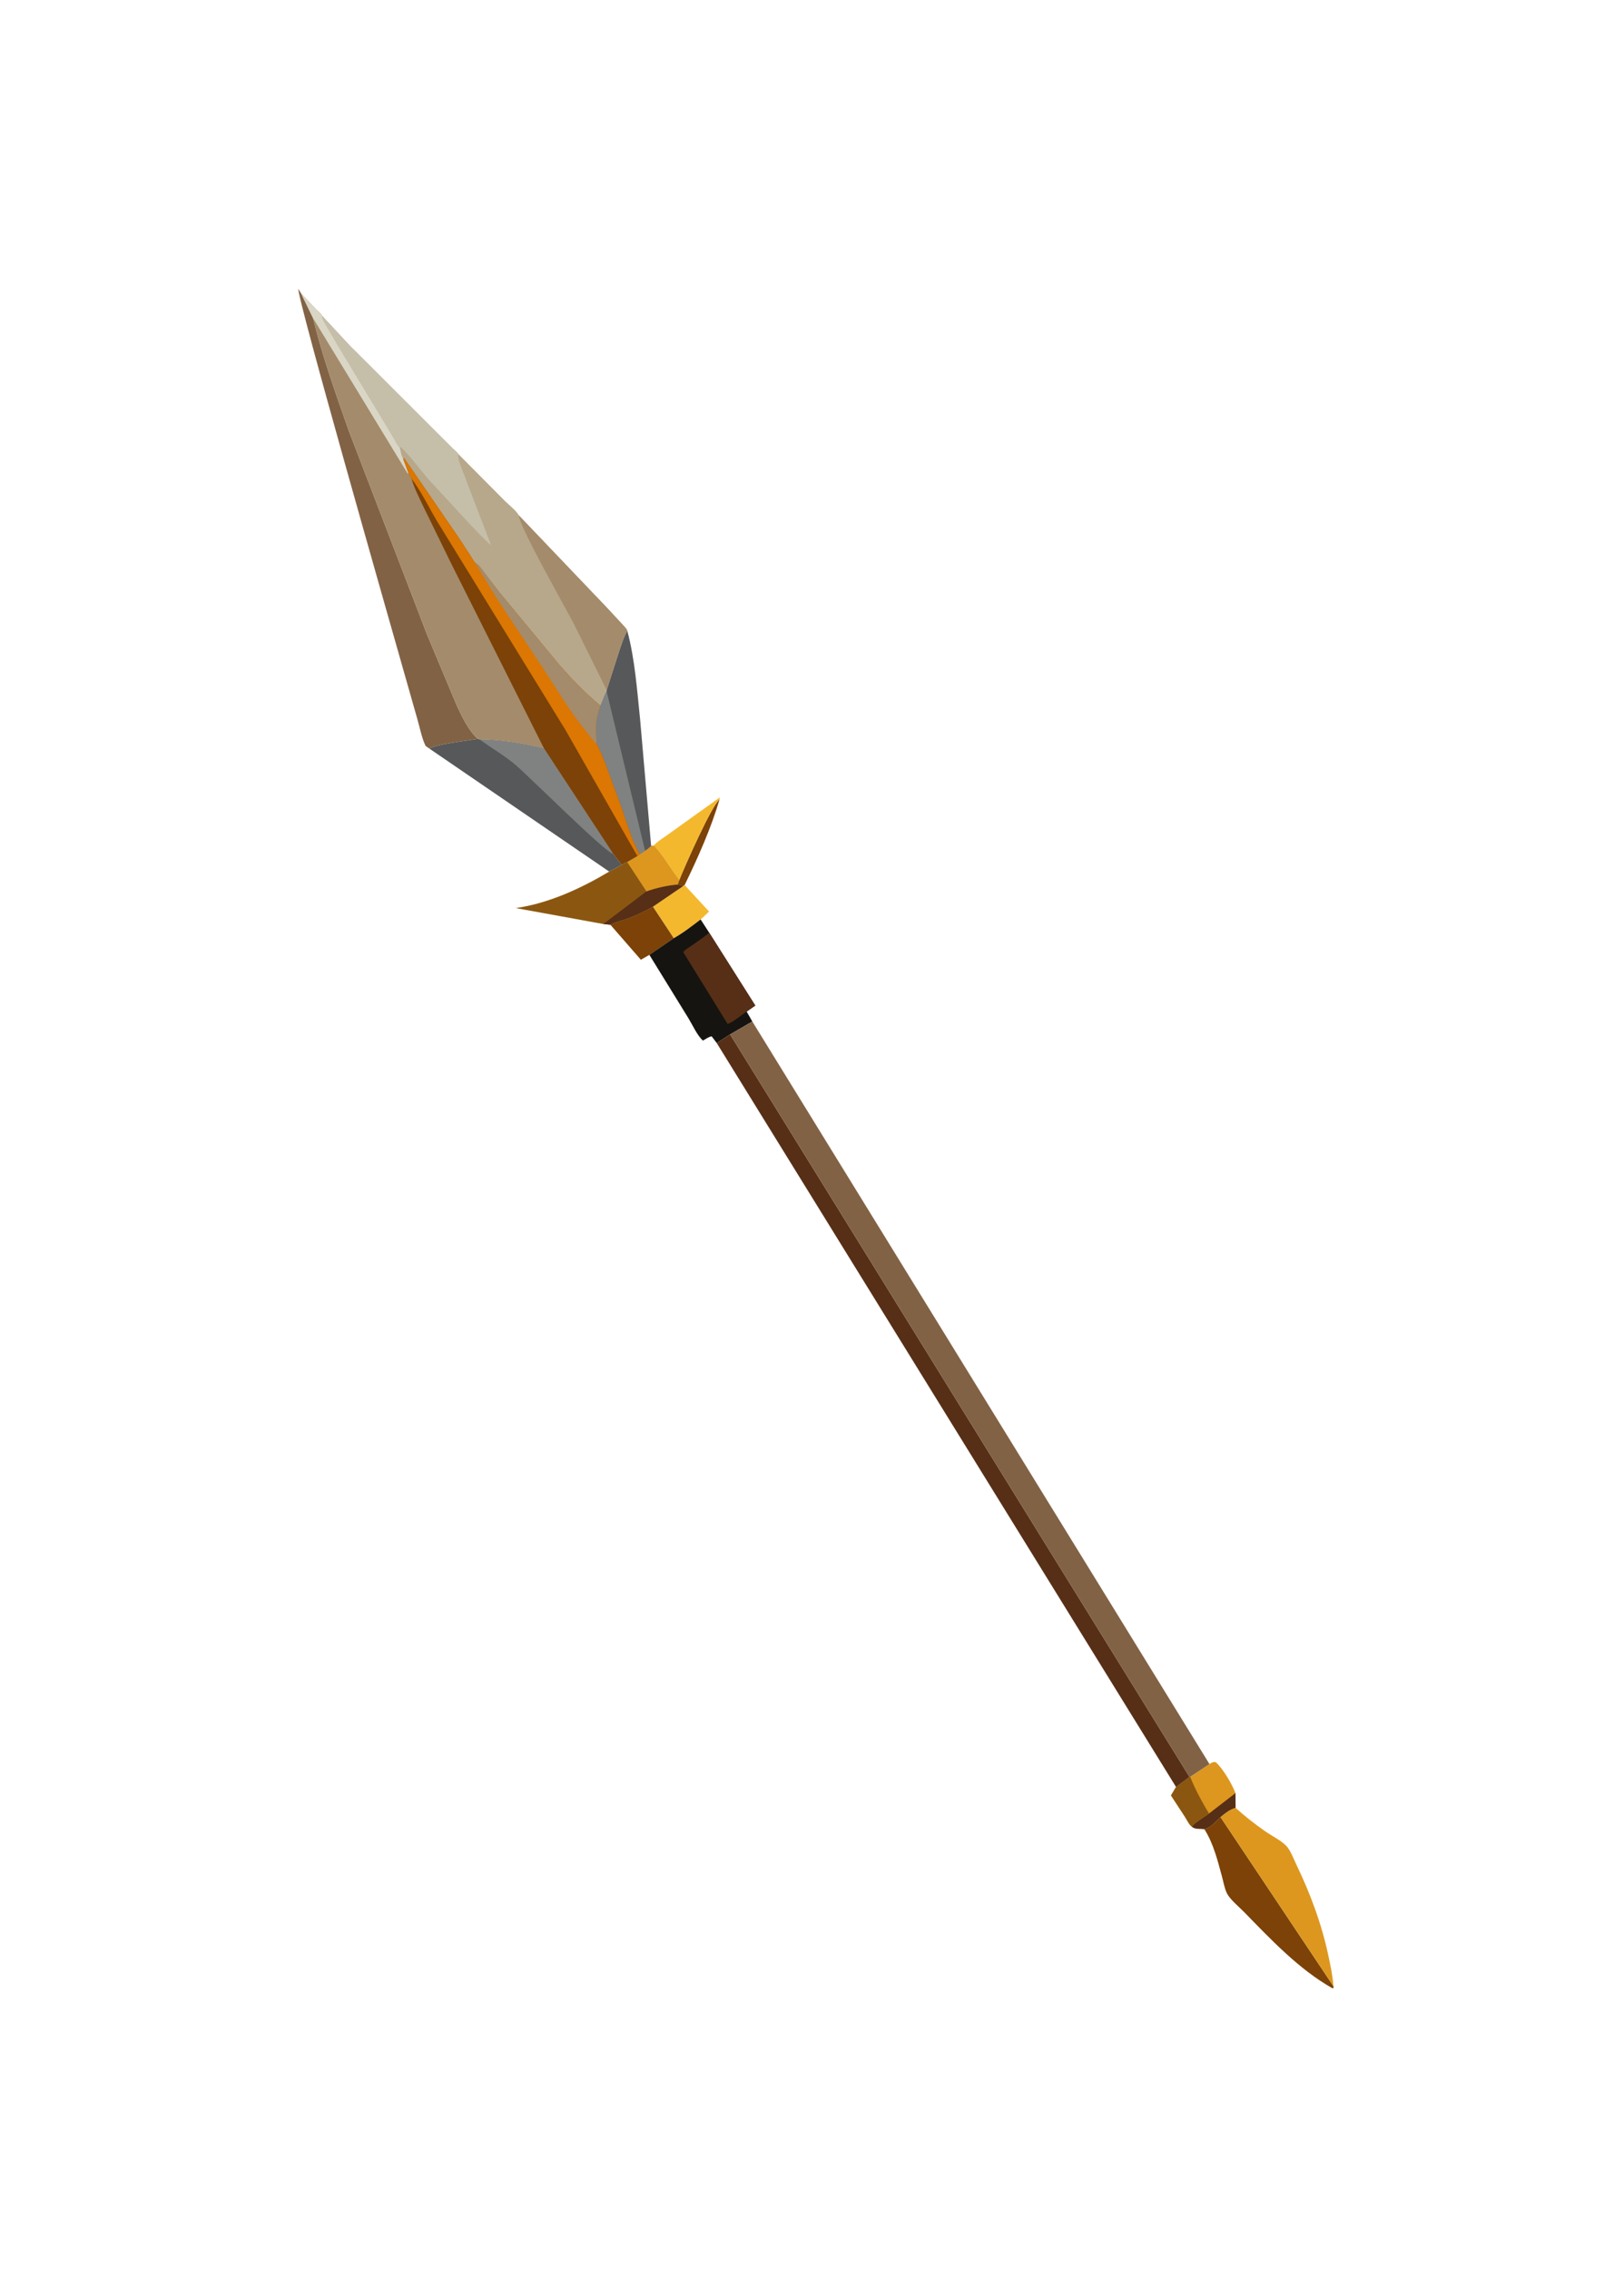 <?xml version="1.0" encoding="UTF-8" standalone="no"?>
<svg
   width="63mm"
   height="88mm"
   version="1.1"
   id="svg30"
   sodipodi:docname="item-spearshort.svg"
   inkscape:version="1.3.2 (091e20e, 2023-11-25, custom)"
   xmlns:inkscape="http://www.inkscape.org/namespaces/inkscape"
   xmlns:sodipodi="http://sodipodi.sourceforge.net/DTD/sodipodi-0.dtd"
   xmlns="http://www.w3.org/2000/svg"
   xmlns:svg="http://www.w3.org/2000/svg">
  <defs
     id="defs30" />
  <sodipodi:namedview
     id="namedview30"
     pagecolor="#ffffff"
     bordercolor="#000000"
     borderopacity="0.25"
     inkscape:showpageshadow="2"
     inkscape:pageopacity="0.0"
     inkscape:pagecheckerboard="0"
     inkscape:deskcolor="#d1d1d1"
     inkscape:document-units="mm"
     inkscape:zoom="1.9351156"
     inkscape:cx="82.940783"
     inkscape:cy="168.72377"
     inkscape:window-width="1920"
     inkscape:window-height="1017"
     inkscape:window-x="-8"
     inkscape:window-y="-8"
     inkscape:window-maximized="1"
     inkscape:current-layer="svg30" />
  <path
     fill="#7c4207"
     d="m 99.58,128.972 c 0.773,-1.949 4.783,-11.023 5.911,-11.819 -1.254,4.247 -3.172,8.543 -5.112,12.52 l -0.264,0.177 c -0.224,-0.147 -0.497,-0.189 -0.754,-0.252 z"
     id="path2"
     style="stroke-width:0.181" />
  <path
     fill="#f4b82e"
     d="m 100.379,129.673 3.585,3.882 -1.235,1.162 c -1.256,0.949 -2.569,1.983 -3.942,2.748 l -3.059,-4.63 4.388,-2.984 z"
     id="path3"
     style="stroke-width:0.181" />
  <path
     fill="#f4b82e"
     d="m 95.825,123.904 c 0.558,-0.626 1.505,-1.176 2.186,-1.683 l 7.541,-5.395 -0.062,0.328 c -1.128,0.796 -5.138,9.87 -5.911,11.819 -1.318,-1.63 -2.297,-3.541 -3.754,-5.068 z"
     id="path4"
     style="stroke-width:0.181" />
  <path
     fill="#7c4207"
     d="m 89.497,135.492 c 0.662,-0.426 1.692,-0.595 2.436,-0.877 1.3,-0.491 2.593,-1.083 3.794,-1.781 l 3.059,4.63 -3.575,2.439 -1.248,0.717 z"
     id="path5"
     style="stroke-width:0.181" />
  <path
     fill="#dd971f"
     d="m 177.333,258.466 c 0.384,-0.23 0.481,-0.359 0.938,-0.273 1.113,1.063 2.314,3.099 2.873,4.529 l 0.019,2.16 c -0.95,0.306 -1.452,0.741 -2.212,1.355 -0.614,0.558 -1.395,1.476 -2.188,1.715 l -0.176,0.056 c -0.621,-0.127 -1.309,0.076 -1.835,-0.362 -0.41,-0.299 -0.754,-1.038 -1.03,-1.472 l -2.035,-3.111 0.74,-1.246 1.973,-1.478 0.104,-0.007 z"
     id="path6"
     style="stroke-width:0.181" />
  <path
     fill="#572f17"
     d="m 177.259,265.716 3.884,-2.994 0.019,2.16 c -0.95,0.306 -1.452,0.741 -2.212,1.355 -0.614,0.558 -1.395,1.476 -2.188,1.715 l -0.176,0.056 c -0.621,-0.127 -1.309,0.076 -1.835,-0.362 0.42,-0.659 1.848,-1.407 2.507,-1.931 z"
     id="path7"
     style="stroke-width:0.181" />
  <path
     fill="#8b5710"
     d="m 174.4,260.339 0.104,-0.007 c 0.705,1.804 1.761,3.714 2.755,5.384 -0.659,0.523 -2.087,1.271 -2.507,1.931 -0.41,-0.299 -0.754,-1.038 -1.03,-1.472 l -2.035,-3.111 0.74,-1.246 z"
     id="path8"
     style="stroke-width:0.181" />
  <path
     fill="#7c4207"
     d="m 176.587,268.008 0.176,-0.056 c 0.793,-0.239 1.574,-1.157 2.188,-1.715 l 16.553,24.78 0.025,0.248 -0.166,0.051 c -4.938,-2.789 -9.043,-7.171 -12.974,-11.192 -0.736,-0.752 -2.062,-1.825 -2.513,-2.756 -0.341,-0.704 -0.497,-1.643 -0.704,-2.401 -0.652,-2.39 -1.248,-4.839 -2.584,-6.958 z"
     id="path9"
     style="stroke-width:0.181" />
  <path
     fill="#dd971f"
     d="m 178.951,266.237 c 0.76,-0.614 1.262,-1.049 2.212,-1.355 1.343,1.221 2.811,2.362 4.295,3.405 0.93,0.656 2.458,1.405 3.184,2.218 0.605,0.677 1.047,1.894 1.446,2.722 2.043,4.245 3.697,8.68 4.675,13.296 0.308,1.451 0.645,3.01 0.741,4.493 z"
     id="path10"
     style="stroke-width:0.181" />
  <path
     fill="#8b5710"
     d="m 95.469,123.948 0.356,-0.044 c 1.457,1.527 2.436,3.439 3.754,5.068 l -0.219,0.627 c 0.257,0.063 0.531,0.104 0.754,0.252 l -4.388,2.984 c -1.201,0.698 -2.494,1.29 -3.794,1.781 -0.745,0.281 -1.774,0.451 -2.436,0.877 l -1.038,-0.11 -12.834,-2.333 c 4.826,-0.695 9.547,-2.868 13.697,-5.347 l 1.854,-0.999 c 0.205,-0.171 0.531,-0.29 0.774,-0.409 l 1.497,-0.871 0.331,-0.27 0.801,-0.505 c 0.329,-0.21 0.606,-0.433 0.89,-0.701 z"
     id="path11"
     style="stroke-width:0.181" />
  <path
     fill="#572f17"
     d="m 94.782,130.602 c 1.327,-0.485 3.178,-0.906 4.579,-1.003 0.257,0.063 0.531,0.104 0.754,0.252 l -4.388,2.984 c -1.201,0.698 -2.494,1.29 -3.794,1.781 -0.745,0.281 -1.774,0.451 -2.436,0.877 l -1.038,-0.11 z"
     id="path12"
     style="stroke-width:0.181" />
  <path
     fill="#dd971f"
     d="m 95.469,123.948 0.356,-0.044 c 1.457,1.527 2.436,3.439 3.754,5.068 l -0.219,0.627 c -1.401,0.097 -3.252,0.518 -4.579,1.003 l -2.832,-4.306 1.497,-0.871 0.331,-0.27 0.801,-0.505 c 0.329,-0.21 0.606,-0.433 0.89,-0.701 z"
     id="path13"
     style="stroke-width:0.181" />
  <path
     fill="#575859"
     d="m 91.975,92.423 c 1.12,4.175 1.437,8.767 1.885,13.06 l 1.609,18.466 c -0.284,0.268 -0.56,0.491 -0.89,0.701 l -0.801,0.505 c -1.153,-2.1 -1.884,-4.533 -2.642,-6.799 l -1.946,-5.291 c -0.523,-1.396 -0.988,-2.782 -1.733,-4.082 -0.057,-1.122 -0.164,-2.354 0.004,-3.469 0.108,-0.715 0.361,-1.45 0.553,-2.147 0.323,-0.722 0.515,-1.423 0.921,-2.114 l 0.009,-0.154 1.827,-5.68 c 0.347,-0.996 0.661,-2.091 1.204,-2.995 z"
     id="path14"
     style="stroke-width:0.181" />
  <path
     fill="#808281"
     d="m 88.014,103.366 c 0.323,-0.722 0.515,-1.423 0.921,-2.114 l 5.644,23.398 -0.801,0.505 c -1.153,-2.1 -1.884,-4.533 -2.642,-6.799 l -1.946,-5.291 c -0.523,-1.396 -0.988,-2.782 -1.733,-4.082 -0.057,-1.122 -0.164,-2.354 0.004,-3.469 0.108,-0.715 0.361,-1.45 0.553,-2.147 z"
     id="path15"
     style="stroke-width:0.181" />
  <path
     fill="#151410"
     d="m 102.728,134.717 1.257,1.942 6.755,10.67 -1.266,0.886 0.831,1.451 -3.258,1.89 -1.959,1.267 -0.736,-0.973 c -0.292,-0.032 -1.001,0.456 -1.287,0.613 -0.814,-0.697 -1.547,-2.327 -2.133,-3.283 l -5.721,-9.278 3.575,-2.439 c 1.373,-0.764 2.686,-1.799 3.942,-2.748 z"
     id="path16"
     style="stroke-width:0.181" />
  <path
     fill="#572f17"
     d="m 103.985,136.659 6.755,10.67 -1.266,0.886 c -0.856,0.559 -1.851,1.469 -2.792,1.811 l -6.502,-10.515 c 0.238,-0.361 0.794,-0.662 1.15,-0.913 0.895,-0.631 1.815,-1.233 2.654,-1.939 z"
     id="path17"
     style="stroke-width:0.181" />
  <path
     fill="#575859"
     d="m 70.078,108.262 0.238,0.07 c 3.18,0.027 6.351,0.557 9.434,1.301 l 10.184,15.491 1.242,1.58 -1.854,0.999 -26.35,-18.009 c 0.52,-0.585 5.993,-1.248 7.106,-1.432 z"
     id="path18"
     style="stroke-width:0.181" />
  <path
     fill="#808281"
     d="m 70.316,108.332 c 3.18,0.027 6.351,0.557 9.434,1.301 l 10.184,15.491 c -1.009,-0.041 -12.386,-11.39 -14.318,-13.029 -1.644,-1.394 -3.56,-2.485 -5.301,-3.763 z"
     id="path19"
     style="stroke-width:0.181" />
  <path
     fill="#826245"
     d="m 62.972,109.694 -0.575,-0.408 c -0.557,-1.149 -0.822,-2.597 -1.179,-3.828 L 58.674,96.518 C 57.166,91.201 43.477,43.353 43.746,42.329 l 0.385,0.643 1.783,3.671 c 1.359,5.6 3.33,11.077 5.239,16.507 l 11.501,29.918 4.343,10.348 c 0.783,1.647 1.689,3.629 3.082,4.846 -1.113,0.184 -6.586,0.847 -7.106,1.432 z"
     id="path20"
     style="stroke-width:0.181" />
  <path
     fill="#572f17"
     d="m 107.047,151.557 67.353,108.782 -1.973,1.478 -67.339,-108.992 z"
     id="path21"
     style="stroke-width:0.181" />
  <path
     fill="#826245"
     d="m 110.305,149.667 67.027,108.799 -2.828,1.865 -0.104,0.007 -67.353,-108.782 z"
     id="path22"
     style="stroke-width:0.181" />
  <path
     fill="#b7a88b"
     d="m 47.236,46.274 4.016,4.326 12.735,12.719 2.379,2.369 c 0.199,0.198 0.72,0.602 0.83,0.832 l 6.816,6.858 c 0.531,0.536 1.729,1.478 2.057,2.128 l 13.035,13.653 2.118,2.286 c 0.233,0.254 0.651,0.649 0.754,0.978 -0.543,0.904 -0.857,2 -1.204,2.995 l -1.827,5.68 -0.009,0.154 c -0.406,0.691 -0.599,1.392 -0.921,2.114 -2.222,-1.834 -4.152,-3.842 -6.044,-6.009 L 73.292,86.87 70.984,83.863 C 70.607,83.371 70.253,82.78 69.697,82.482 69.434,82.236 69.19,81.733 68.987,81.427 l -1.829,-2.793 -7.884,-11.477 -0.164,0.035 c -0.304,-0.437 -0.367,-1.123 -0.507,-1.645 l -0.03,-0.006 C 58.19,65.147 57.951,64.582 57.678,64.107 L 56.211,61.669 49.546,50.635 47.48,47.125 c -0.149,-0.283 -0.24,-0.526 -0.245,-0.851 z"
     id="path23"
     style="stroke-width:0.181" />
  <path
     fill="#a48b6b"
     d="m 76.069,75.506 13.035,13.653 2.118,2.286 c 0.233,0.254 0.651,0.649 0.754,0.978 -0.543,0.904 -0.857,2 -1.204,2.995 l -1.827,5.68 -4.695,-9.473 C 82.993,89.157 76.086,77.072 76.069,75.506 Z"
     id="path24"
     style="stroke-width:0.181" />
  <path
     fill="#c5bfaa"
     d="m 47.236,46.274 4.016,4.326 12.735,12.719 2.379,2.369 c 0.199,0.198 0.72,0.602 0.83,0.832 -0.177,0.764 0.613,2.372 0.88,3.127 l 3.935,10.259 C 70.828,78.873 69.747,77.661 68.652,76.533 l -5.769,-6.245 c -1.347,-1.575 -2.627,-3.342 -4.105,-4.782 l -0.176,0.041 -0.03,-0.006 C 58.19,65.147 57.951,64.582 57.678,64.107 L 56.211,61.669 49.546,50.635 47.48,47.125 c -0.149,-0.283 -0.24,-0.526 -0.245,-0.851 z"
     id="path25"
     style="stroke-width:0.181" />
  <path
     fill="#a48b6b"
     d="m 44.131,42.972 2.242,2.382 c 0.218,0.218 0.77,0.641 0.862,0.919 0.005,0.325 0.095,0.568 0.245,0.851 l 2.066,3.509 6.665,11.034 1.467,2.439 c 0.273,0.475 0.511,1.04 0.894,1.433 l 0.03,0.006 c 0.139,0.522 0.203,1.208 0.507,1.645 l 0.164,-0.035 7.884,11.477 1.829,2.793 c 0.204,0.306 0.448,0.809 0.71,1.055 0.556,0.298 0.91,0.889 1.287,1.381 l 2.308,3.007 8.678,10.487 c 1.892,2.168 3.822,4.175 6.044,6.009 -0.191,0.698 -0.445,1.433 -0.553,2.147 -0.168,1.115 -0.06,2.347 -0.004,3.469 0.745,1.3 1.21,2.686 1.733,4.082 l 1.946,5.291 c 0.758,2.266 1.49,4.699 2.642,6.799 l -0.331,0.27 -1.497,0.871 c -0.243,0.119 -0.569,0.238 -0.774,0.409 l -1.242,-1.58 -10.184,-15.491 c -3.084,-0.745 -6.255,-1.274 -9.434,-1.301 l -0.238,-0.07 c -1.393,-1.217 -2.298,-3.199 -3.082,-4.846 L 62.653,93.068 51.153,63.15 c -1.909,-5.43 -3.88,-10.907 -5.239,-16.507 z"
     id="path26"
     style="stroke-width:0.181" />
  <path
     fill="#d9d6c5"
     d="m 44.131,42.972 2.242,2.382 c 0.218,0.218 0.77,0.641 0.862,0.919 0.005,0.325 0.095,0.568 0.245,0.851 l 2.066,3.509 6.665,11.034 1.467,2.439 c 0.273,0.475 0.511,1.04 0.894,1.433 l 0.03,0.006 c 0.139,0.522 0.203,1.208 0.507,1.645 l 0.819,2.209 -0.171,-0.038 -13.844,-22.719 z"
     id="path27"
     style="stroke-width:0.181" />
  <path
     fill="#7c4207"
     d="m 59.109,67.191 0.164,-0.035 7.884,11.477 1.829,2.793 c 0.204,0.306 0.448,0.809 0.71,1.055 0.556,0.298 0.91,0.889 1.287,1.381 l 2.308,3.007 8.678,10.487 c 1.892,2.168 3.822,4.175 6.044,6.009 -0.191,0.698 -0.445,1.433 -0.553,2.147 -0.168,1.115 -0.06,2.347 -0.004,3.469 0.745,1.3 1.21,2.686 1.733,4.082 l 1.946,5.291 c 0.758,2.266 1.49,4.699 2.642,6.799 l -0.331,0.27 -1.497,0.871 c -0.243,0.119 -0.569,0.238 -0.774,0.409 L 89.934,125.124 79.75,109.633 66.086,82.429 62.245,74.572 c -0.685,-1.464 -1.463,-2.904 -1.918,-4.462 l -0.398,-0.71 z"
     id="path28"
     style="stroke-width:0.181" />
  <path
     fill="#db7702"
     d="m 59.109,67.191 0.164,-0.035 7.884,11.477 1.829,2.793 c 0.204,0.306 0.448,0.809 0.71,1.055 0.556,0.298 0.91,0.889 1.287,1.381 l 2.308,3.007 8.678,10.487 c 1.892,2.168 3.822,4.175 6.044,6.009 -0.191,0.698 -0.445,1.433 -0.553,2.147 -0.168,1.115 -0.06,2.347 -0.004,3.469 0.745,1.3 1.21,2.686 1.733,4.082 l 1.946,5.291 c 0.758,2.266 1.49,4.699 2.642,6.799 l -0.331,0.27 L 82.929,106.99 69.362,84.949 64.058,76.332 c -1.197,-2.03 -2.311,-4.354 -3.732,-6.222 l -0.398,-0.71 z"
     id="path29"
     style="stroke-width:0.181" />
  <path
     fill="#a48b6b"
     d="m 69.697,82.482 c 0.556,0.298 0.91,0.889 1.287,1.381 l 2.308,3.007 8.678,10.487 c 1.892,2.168 3.822,4.175 6.044,6.009 -0.191,0.698 -0.445,1.433 -0.553,2.147 -0.168,1.115 -0.06,2.347 -0.004,3.469 -0.585,-0.539 -1.034,-1.23 -1.537,-1.845 -2.381,-2.91 -4.271,-6.15 -6.335,-9.285 C 76.252,92.789 72.707,87.741 69.697,82.482 Z"
     id="path30"
     style="stroke-width:0.181" />
</svg>
